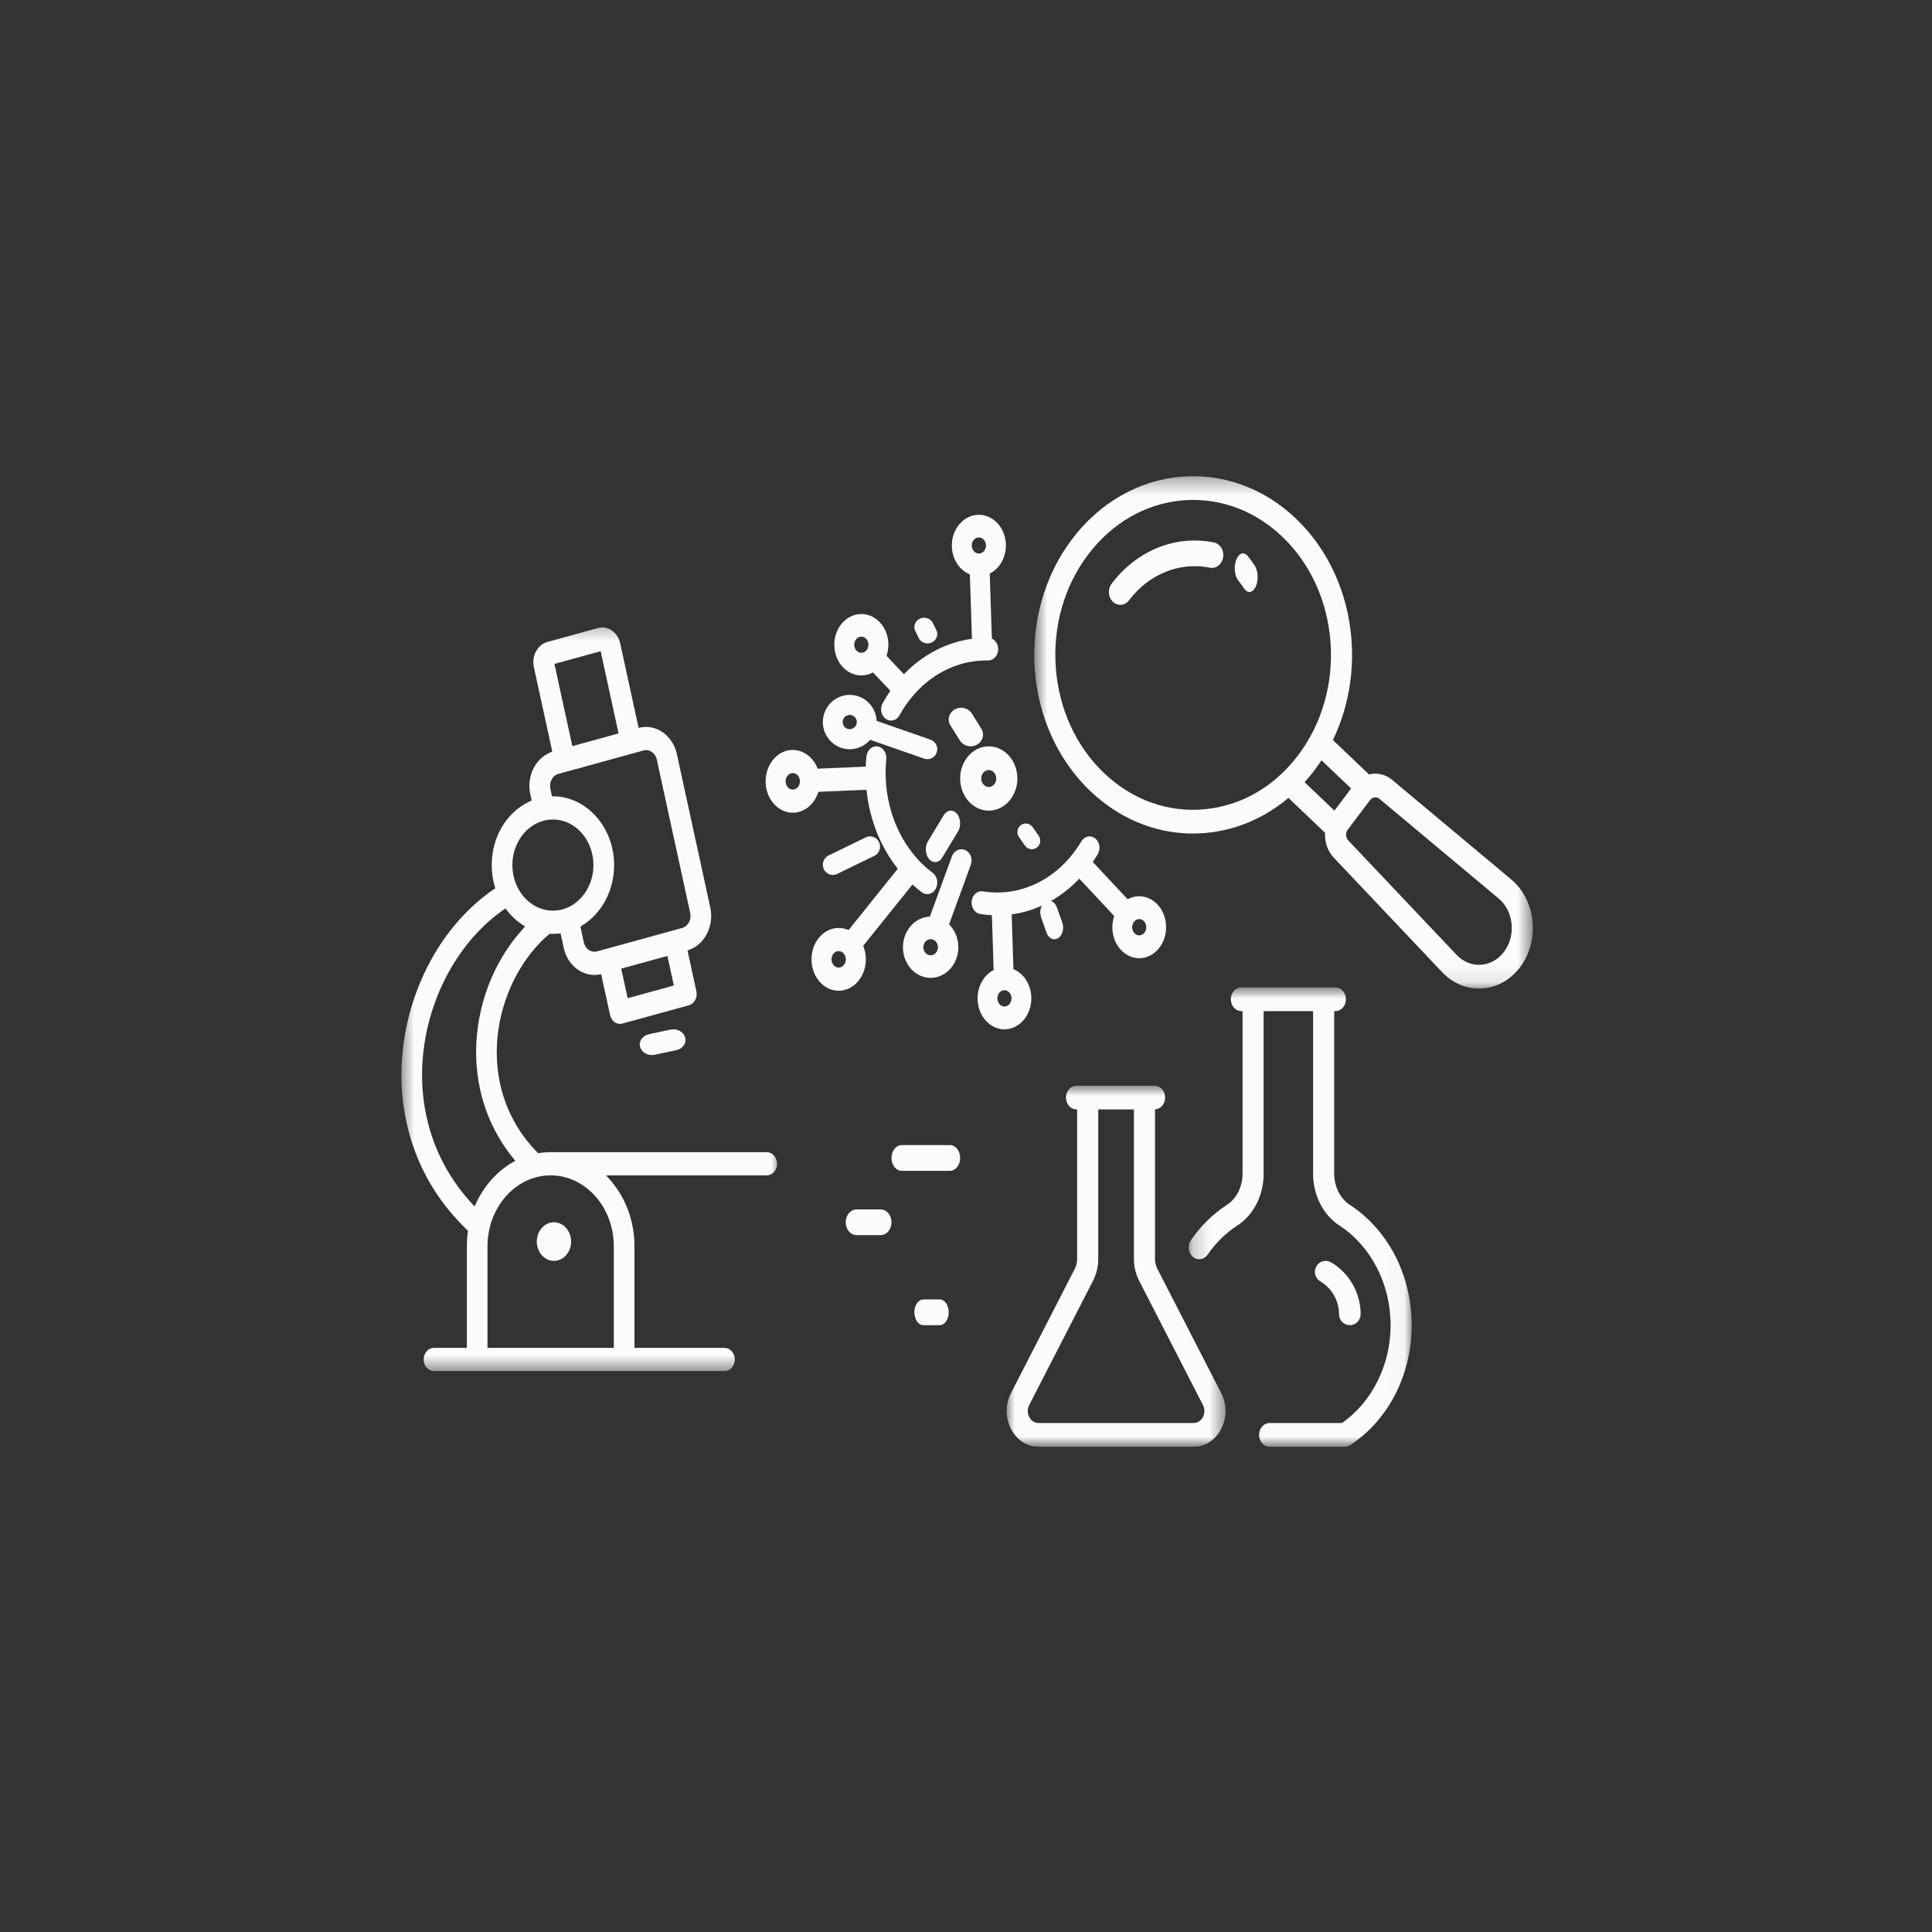 <svg xmlns="http://www.w3.org/2000/svg" width="119" height="119" viewBox="0 0 119 119" fill="none">
  <rect x="0" y="0" width="119" height="119" fill="#333333" stroke="none"/>
  <path d="M41.295 63.419L39.977 63.699C39.576 63.784 39.329 64.138 39.427 64.488C39.509 64.78 39.809 64.985 40.156 64.985C40.216 64.985 40.276 64.978 40.335 64.966L41.651 64.686C41.847 64.644 42.011 64.54 42.115 64.391C42.219 64.242 42.251 64.067 42.203 63.897C42.105 63.549 41.696 63.334 41.295 63.419Z" fill="#FBFBFB"/>
  <mask id="mask0_1806_881" style="mask-type:luminance" maskUnits="userSpaceOnUse" x="24" y="38" width="25" height="47">
    <path d="M24.584 38.322H48.033V84.486H24.584V38.322Z" fill="white"/>
  </mask>
  <g mask="url(#mask0_1806_881)">
    <path d="M37.808 76.764V83.02H30.027V76.764C30.029 74.355 31.774 72.395 33.917 72.395C36.06 72.395 37.805 74.355 37.808 76.764ZM29.234 74.308L29.075 74.138C28.94 73.993 28.814 73.849 28.697 73.71C26.529 71.139 25.621 67.799 26.141 64.308C26.39 62.638 26.971 60.995 27.821 59.554C28.667 58.12 29.771 56.904 31.011 56.039L31.131 55.957L31.224 56.075C31.492 56.42 31.807 56.712 32.158 56.944L32.346 57.068L32.191 57.238C31.41 58.096 30.746 59.138 30.267 60.252C29.723 61.519 29.402 62.91 29.338 64.276C29.28 65.524 29.427 66.744 29.779 67.898C30.152 69.132 30.751 70.267 31.557 71.272C31.563 71.281 31.57 71.288 31.576 71.296L31.74 71.498L31.548 71.609C31.078 71.883 30.648 72.238 30.269 72.664C29.892 73.085 29.579 73.565 29.335 74.089L29.234 74.308ZM34.056 50.476C35.433 50.476 36.553 51.736 36.553 53.283C36.553 54.833 35.433 56.091 34.056 56.091C32.68 56.091 31.559 54.833 31.559 53.283C31.559 51.736 32.68 50.476 34.056 50.476ZM34.396 47.666L35.385 47.395L35.404 47.389C35.412 47.388 35.42 47.387 35.428 47.384L38.53 46.53C38.547 46.526 38.562 46.522 38.578 46.516L39.635 46.225C39.998 46.124 40.365 46.376 40.454 46.783L42.513 56.237C42.557 56.434 42.528 56.639 42.434 56.812C42.341 56.987 42.192 57.109 42.016 57.157L36.777 58.6C36.724 58.614 36.67 58.621 36.615 58.621C36.493 58.621 36.372 58.583 36.266 58.51C36.11 58.405 36.002 58.237 35.959 58.041L35.748 57.073L35.859 57.005C37.073 56.258 37.827 54.833 37.827 53.283C37.827 50.989 36.166 49.089 34.126 49.047L33.998 49.044L33.9 48.588C33.81 48.179 34.034 47.767 34.396 47.666ZM36.997 40.11L38.099 45.174L35.254 45.958L34.15 40.893L36.997 40.11ZM38.66 61.485L38.264 59.663L41.109 58.879L41.506 60.701L38.66 61.485ZM47.227 70.966H33.917C33.685 70.966 33.449 70.983 33.218 71.018L33.141 71.029L33.084 70.971C32.877 70.76 32.681 70.538 32.502 70.315C31.159 68.64 30.503 66.578 30.608 64.353C30.72 61.98 31.734 59.608 33.32 58.006C33.474 57.85 33.637 57.699 33.805 57.556L33.852 57.515L33.911 57.518C33.965 57.52 34.012 57.522 34.056 57.522C34.164 57.522 34.276 57.516 34.387 57.505L34.529 57.491L34.722 58.381C34.937 59.365 35.715 60.051 36.617 60.051C36.704 60.051 36.792 60.045 36.881 60.031L37.028 60.008L37.577 62.52C37.646 62.841 37.9 63.065 38.193 63.065C38.243 63.065 38.295 63.058 38.344 63.044L42.427 61.921C42.592 61.875 42.731 61.76 42.819 61.597C42.908 61.434 42.933 61.242 42.893 61.056L42.346 58.544L42.49 58.49C42.925 58.323 43.282 57.999 43.522 57.554C43.792 57.053 43.873 56.465 43.749 55.896L41.69 46.442C41.449 45.341 40.481 44.619 39.485 44.801L39.333 44.829L38.2 39.626C38.129 39.293 37.945 39.012 37.685 38.835C37.424 38.657 37.118 38.605 36.822 38.685L33.719 39.54C33.424 39.621 33.174 39.827 33.016 40.12C32.858 40.412 32.811 40.757 32.883 41.089L34.017 46.295L33.878 46.353C32.95 46.739 32.428 47.845 32.663 48.927L32.747 49.306L32.615 49.367C31.201 50.029 30.286 51.565 30.286 53.283C30.286 53.724 30.347 54.157 30.466 54.573L30.505 54.712L30.394 54.789C29.076 55.694 27.89 56.95 26.967 58.418C25.905 60.106 25.186 62.061 24.887 64.072C24.606 65.948 24.692 67.795 25.141 69.563C25.623 71.468 26.509 73.193 27.773 74.694C28.076 75.053 28.406 75.406 28.754 75.739L28.825 75.806L28.811 75.908C28.774 76.189 28.756 76.478 28.756 76.764V83.02H26.73C26.38 83.02 26.094 83.341 26.094 83.736C26.094 84.129 26.38 84.45 26.73 84.45H44.62C44.972 84.45 45.257 84.129 45.257 83.736C45.257 83.341 44.972 83.02 44.62 83.02H39.08V76.763C39.078 75.239 38.555 73.801 37.608 72.71L37.333 72.395H47.227C47.579 72.395 47.864 72.074 47.864 71.68C47.864 71.286 47.579 70.966 47.227 70.966Z" fill="#FBFBFB"/>
  </g>
  <path d="M34.12 75.285C33.537 75.285 33.063 75.818 33.063 76.473C33.063 77.128 33.537 77.662 34.12 77.662C34.703 77.662 35.177 77.128 35.177 76.473C35.177 75.818 34.703 75.285 34.12 75.285Z" fill="#FBFBFB"/>
  <path d="M61.885 61.995C61.645 62.005 61.443 61.787 61.434 61.513C61.425 61.235 61.613 61.002 61.852 60.992C62.092 60.981 62.294 61.199 62.303 61.475C62.312 61.751 62.125 61.984 61.885 61.995ZM69.851 56.771C69.93 56.672 70.038 56.615 70.154 56.611C70.271 56.605 70.38 56.653 70.467 56.745C70.552 56.836 70.6 56.959 70.605 57.093C70.609 57.227 70.568 57.355 70.489 57.453C70.41 57.551 70.302 57.608 70.186 57.613C70.07 57.618 69.958 57.571 69.873 57.479C69.788 57.388 69.74 57.264 69.735 57.131C69.731 56.997 69.772 56.869 69.851 56.771ZM63.523 61.423C63.499 60.639 63.054 59.954 62.422 59.695L62.313 56.321C63.193 56.201 64.036 55.906 64.826 55.443C65.428 55.089 65.984 54.644 66.48 54.122L68.627 56.42C68.544 56.66 68.507 56.92 68.516 57.182C68.532 57.692 68.719 58.162 69.043 58.509C69.368 58.856 69.788 59.037 70.231 59.019C70.673 59 71.082 58.784 71.383 58.41C71.684 58.037 71.841 57.551 71.824 57.041C71.808 56.532 71.621 56.061 71.297 55.715C70.973 55.368 70.55 55.187 70.109 55.205C69.882 55.215 69.66 55.279 69.457 55.389L67.309 53.091C67.414 52.936 67.517 52.778 67.613 52.615C67.686 52.49 67.723 52.344 67.718 52.193C67.711 51.97 67.612 51.763 67.453 51.638C67.174 51.419 66.795 51.503 66.605 51.822C66.509 51.985 66.405 52.144 66.296 52.298C65.157 53.919 63.467 54.892 61.66 54.969C61.285 54.985 60.908 54.962 60.54 54.902C60.379 54.876 60.219 54.923 60.087 55.035C59.958 55.149 59.873 55.313 59.85 55.499C59.828 55.684 59.869 55.87 59.966 56.02C60.065 56.171 60.207 56.267 60.369 56.295C60.607 56.333 60.851 56.359 61.094 56.371L61.202 59.747C60.588 60.059 60.189 60.78 60.214 61.564C60.247 62.615 61.017 63.438 61.93 63.399C62.842 63.36 63.557 62.474 63.523 61.423Z" fill="#FBFBFB"/>
  <path d="M64.381 55.546C64.251 55.629 64.153 55.774 64.105 55.955C64.056 56.136 64.064 56.331 64.126 56.504L64.459 57.443C64.521 57.617 64.629 57.748 64.764 57.813C64.899 57.876 65.046 57.867 65.175 57.785C65.369 57.661 65.49 57.395 65.483 57.108C65.479 57.011 65.462 56.915 65.43 56.827L65.097 55.888C64.97 55.53 64.648 55.377 64.381 55.546Z" fill="#FBFBFB"/>
  <path d="M56.589 39.301C56.731 39.589 57.089 39.712 57.387 39.576C57.604 39.476 57.738 39.262 57.73 39.031C57.727 38.953 57.707 38.876 57.672 38.805L57.462 38.376C57.393 38.237 57.272 38.133 57.121 38.08C56.97 38.028 56.808 38.037 56.663 38.103C56.519 38.169 56.409 38.285 56.355 38.431C56.301 38.577 56.31 38.734 56.379 38.874L56.589 39.301Z" fill="#FBFBFB"/>
  <path d="M51.562 53.831L53.855 52.716C54.077 52.609 54.215 52.375 54.206 52.123C54.203 52.037 54.183 51.954 54.146 51.875C54.001 51.562 53.633 51.427 53.326 51.577L51.033 52.693C50.727 52.841 50.596 53.218 50.742 53.533C50.887 53.847 51.256 53.981 51.562 53.831Z" fill="#FBFBFB"/>
  <path d="M51.979 59.437C51.9 59.536 51.791 59.593 51.674 59.598C51.555 59.604 51.444 59.555 51.358 59.464C51.273 59.37 51.222 59.245 51.217 59.109C51.213 58.973 51.255 58.843 51.334 58.744C51.5 58.538 51.779 58.527 51.957 58.718C52.042 58.81 52.093 58.935 52.097 59.071C52.102 59.207 52.06 59.337 51.979 59.437ZM48.848 48.635C48.606 48.645 48.401 48.424 48.392 48.144C48.382 47.864 48.573 47.628 48.815 47.617C49.058 47.607 49.262 47.826 49.271 48.108C49.28 48.388 49.09 48.624 48.848 48.635ZM52.883 60.406C53.187 60.028 53.346 59.535 53.33 59.018C53.321 58.754 53.265 58.495 53.168 58.257L56.201 54.482C56.388 54.652 56.581 54.813 56.779 54.96C56.918 55.064 57.082 55.099 57.243 55.058C57.404 55.019 57.543 54.908 57.631 54.749C57.7 54.625 57.734 54.482 57.729 54.336C57.723 54.102 57.617 53.889 57.448 53.762C55.713 52.465 54.63 50.267 54.554 47.882C54.543 47.508 54.554 47.132 54.592 46.764C54.594 46.729 54.596 46.692 54.594 46.656C54.584 46.307 54.349 46.014 54.049 45.974C53.711 45.929 53.406 46.211 53.366 46.6C53.346 46.805 53.332 47.012 53.324 47.221L50.363 47.347C50.09 46.63 49.458 46.163 48.77 46.193C47.847 46.231 47.125 47.132 47.159 48.197C47.193 49.264 47.971 50.098 48.894 50.059C49.581 50.03 50.181 49.51 50.408 48.772L53.369 48.646C53.419 49.129 53.503 49.608 53.62 50.072C53.79 50.743 54.03 51.392 54.336 51.998C54.606 52.538 54.93 53.046 55.297 53.511L52.265 57.288C51.632 57.003 50.9 57.19 50.431 57.774C50.127 58.152 49.969 58.645 49.985 59.161C50.002 59.678 50.191 60.157 50.518 60.507C50.846 60.858 51.273 61.042 51.719 61.022C52.166 61.003 52.58 60.784 52.883 60.406Z" fill="#FBFBFB"/>
  <path d="M52.733 39.372C52.812 39.275 52.92 39.219 53.037 39.214C53.154 39.209 53.265 39.256 53.351 39.346C53.437 39.436 53.486 39.56 53.49 39.693C53.495 39.825 53.454 39.951 53.373 40.049C53.21 40.249 52.932 40.262 52.755 40.075C52.67 39.985 52.62 39.861 52.616 39.728C52.611 39.596 52.652 39.47 52.733 39.372ZM59.856 33.618C59.851 33.485 59.892 33.358 59.973 33.261C60.052 33.164 60.16 33.107 60.277 33.103C60.518 33.093 60.722 33.307 60.73 33.581C60.739 33.855 60.551 34.086 60.309 34.096C60.068 34.105 59.865 33.892 59.856 33.618ZM51.92 41.096C52.421 41.626 53.16 41.747 53.769 41.417L54.841 42.547C54.67 42.794 54.509 43.052 54.363 43.319C54.184 43.645 54.273 44.076 54.559 44.279C54.699 44.377 54.863 44.408 55.023 44.367C55.182 44.324 55.318 44.214 55.405 44.056C55.616 43.671 55.861 43.307 56.132 42.975C56.135 42.972 56.137 42.969 56.14 42.966C56.142 42.962 56.145 42.959 56.146 42.958C57.289 41.564 58.842 40.758 60.518 40.685H60.528C60.639 40.681 60.751 40.68 60.861 40.681C61.199 40.687 61.479 40.38 61.484 39.995C61.488 39.694 61.325 39.437 61.093 39.336L60.963 35.329C61.581 35.021 61.983 34.307 61.958 33.529C61.924 32.488 61.15 31.671 60.232 31.709C59.787 31.728 59.376 31.942 59.073 32.313C58.77 32.682 58.612 33.164 58.629 33.669C58.654 34.447 59.101 35.125 59.737 35.381L59.866 39.348C58.307 39.557 56.834 40.325 55.676 41.526L54.606 40.397C54.688 40.158 54.725 39.9 54.718 39.64C54.701 39.136 54.513 38.669 54.186 38.325C53.514 37.616 52.458 37.66 51.833 38.423C51.53 38.794 51.372 39.276 51.388 39.78C51.405 40.285 51.593 40.753 51.92 41.096Z" fill="#FBFBFB"/>
  <path d="M57.747 58.508C57.666 58.765 57.409 58.903 57.176 58.813C57.003 58.748 56.88 58.566 56.874 58.364C56.871 58.303 56.88 58.242 56.898 58.184C56.98 57.926 57.234 57.788 57.467 57.876H57.47C57.644 57.943 57.765 58.125 57.771 58.327C57.774 58.388 57.765 58.45 57.747 58.508ZM58.701 57.235C58.629 57.126 58.547 57.026 58.457 56.936L59.798 53.263C59.831 53.172 59.847 53.075 59.844 52.977C59.835 52.704 59.681 52.461 59.45 52.359C59.295 52.289 59.125 52.292 58.969 52.364C58.815 52.437 58.695 52.571 58.632 52.743L57.274 56.461C56.572 56.483 55.944 56.983 55.709 57.73C55.641 57.95 55.609 58.182 55.617 58.415C55.63 58.791 55.743 59.151 55.944 59.455C56.15 59.768 56.433 60.001 56.765 60.127C57.654 60.467 58.627 59.944 58.934 58.961C59.004 58.74 59.036 58.509 59.027 58.276C59.015 57.901 58.902 57.541 58.701 57.235Z" fill="#FBFBFB"/>
  <path d="M51.928 44.33C51.965 44.219 52.044 44.131 52.149 44.079C52.254 44.027 52.371 44.02 52.481 44.059C52.65 44.117 52.767 44.278 52.775 44.458C52.776 44.512 52.768 44.566 52.751 44.618C52.712 44.729 52.633 44.819 52.529 44.869C52.425 44.921 52.306 44.928 52.196 44.891C52.028 44.831 51.91 44.671 51.904 44.49C51.901 44.436 51.909 44.382 51.928 44.33ZM51.001 45.46C51.2 45.736 51.475 45.943 51.798 46.056C52.216 46.202 52.665 46.174 53.063 45.979C53.267 45.879 53.448 45.738 53.596 45.566L56.92 46.727C57.074 46.782 57.24 46.772 57.386 46.7C57.532 46.628 57.643 46.501 57.696 46.346C57.721 46.274 57.732 46.198 57.73 46.121C57.72 45.87 57.555 45.644 57.319 45.562L53.994 44.4C53.979 44.071 53.87 43.756 53.678 43.489C53.478 43.212 53.202 43.005 52.881 42.892C52.017 42.591 51.072 43.055 50.774 43.928C50.707 44.124 50.676 44.329 50.683 44.536C50.696 44.869 50.806 45.188 51.001 45.46Z" fill="#FBFBFB"/>
  <path d="M60.919 48.472C60.664 48.482 60.449 48.257 60.439 47.97C60.43 47.683 60.629 47.441 60.884 47.43C61.139 47.42 61.355 47.644 61.364 47.932C61.375 48.218 61.174 48.46 60.919 48.472ZM60.837 45.971C59.866 46.011 59.105 46.933 59.141 48.023C59.177 49.116 59.997 49.97 60.967 49.93C61.938 49.889 62.698 48.969 62.662 47.879C62.627 46.787 61.808 45.932 60.837 45.971Z" fill="#FBFBFB"/>
  <path d="M62.757 51.546L63.13 52.084C63.21 52.199 63.328 52.276 63.465 52.3C63.601 52.324 63.738 52.294 63.852 52.214C63.997 52.111 64.08 51.944 64.073 51.766C64.069 51.665 64.037 51.569 63.98 51.485L63.607 50.947C63.443 50.71 63.119 50.652 62.884 50.818C62.651 50.983 62.594 51.309 62.757 51.546Z" fill="#FBFBFB"/>
  <path d="M58.128 50.214L57.158 51.813C57.059 51.975 57.014 52.179 57.028 52.387C57.042 52.596 57.113 52.785 57.232 52.919C57.349 53.054 57.498 53.116 57.65 53.097C57.802 53.078 57.939 52.98 58.037 52.817L59.007 51.218C59.097 51.069 59.144 50.881 59.139 50.687C59.134 50.465 59.059 50.254 58.933 50.113C58.691 49.835 58.329 49.882 58.128 50.214Z" fill="#FBFBFB"/>
  <path d="M59.593 45.946C59.792 45.995 59.997 45.967 60.174 45.869C60.416 45.735 60.56 45.485 60.549 45.22C60.544 45.1 60.508 44.984 60.444 44.88L59.859 43.947C59.645 43.604 59.175 43.49 58.811 43.693C58.636 43.791 58.511 43.947 58.459 44.135C58.409 44.321 58.438 44.517 58.542 44.682L59.125 45.615C59.23 45.781 59.396 45.899 59.593 45.946Z" fill="#FBFBFB"/>
  <path d="M77.284 34.837C77.145 34.623 76.998 34.423 76.847 34.242C76.613 33.958 76.298 34.07 76.14 34.493C75.984 34.915 76.046 35.488 76.28 35.771C76.399 35.916 76.514 36.075 76.625 36.243C76.72 36.39 76.837 36.462 76.954 36.462C77.098 36.462 77.242 36.351 77.343 36.136C77.525 35.748 77.498 35.166 77.284 34.837Z" fill="#FBFBFB"/>
  <path d="M74.772 33.412C73.636 33.182 72.458 33.286 71.369 33.714C70.244 34.154 69.241 34.929 68.469 35.955C68.217 36.288 68.254 36.786 68.55 37.069C68.683 37.193 68.844 37.254 69.004 37.254C69.203 37.254 69.402 37.161 69.541 36.975C70.757 35.36 72.667 34.591 74.523 34.966C74.904 35.044 75.27 34.758 75.338 34.329C75.408 33.9 75.154 33.49 74.772 33.412Z" fill="#FBFBFB"/>
  <mask id="mask1_1806_881" style="mask-type:luminance" maskUnits="userSpaceOnUse" x="63" y="29" width="32" height="32">
    <path d="M63.687 29.331H94.418V60.901H63.687V29.331Z" fill="white"/>
  </mask>
  <g mask="url(#mask1_1806_881)">
    <path d="M92.638 58.624C92.277 59.103 91.771 59.388 91.212 59.423C90.654 59.46 90.122 59.241 89.716 58.811L83.047 51.768C82.88 51.592 82.866 51.3 83.014 51.104L83.606 50.317L84.386 49.282C84.47 49.17 84.591 49.112 84.714 49.112C84.804 49.112 84.893 49.143 84.97 49.207L92.302 55.337C92.754 55.714 93.039 56.269 93.103 56.898C93.168 57.527 93.002 58.141 92.638 58.624ZM82.194 49.931L80.356 48.18C80.566 47.947 80.768 47.703 80.962 47.448C81.113 47.246 81.257 47.04 81.395 46.828L83.221 48.566L82.344 49.731L82.194 49.931ZM74.193 49.846C71.933 50.057 69.736 49.267 68.005 47.619C66.275 45.972 65.219 43.665 65.032 41.125C64.844 38.585 65.547 36.115 67.013 34.17C68.478 32.225 70.53 31.036 72.79 30.826C73.028 30.803 73.267 30.794 73.506 30.794C75.509 30.794 77.43 31.582 78.976 33.054C80.706 34.701 81.762 37.007 81.951 39.547C82.137 42.087 81.434 44.558 79.969 46.503C78.504 48.449 76.453 49.636 74.193 49.846ZM94.395 56.732C94.29 55.711 93.81 54.776 93.078 54.164L85.746 48.034C85.324 47.682 84.802 47.578 84.324 47.702L82.098 45.583C82.4 44.959 82.646 44.304 82.837 43.62C83.213 42.261 83.351 40.851 83.246 39.427C83.141 38.002 82.798 36.636 82.227 35.367C81.636 34.052 80.825 32.898 79.817 31.938C78.808 30.978 77.662 30.27 76.411 29.829C75.203 29.406 73.948 29.252 72.682 29.369C71.415 29.487 70.2 29.873 69.07 30.515C67.9 31.18 66.875 32.091 66.021 33.224C65.167 34.359 64.536 35.647 64.145 37.054C63.769 38.411 63.631 39.823 63.736 41.247C63.841 42.67 64.185 44.036 64.754 45.306C65.347 46.621 66.157 47.774 67.165 48.734C68.173 49.694 69.32 50.404 70.57 50.843C71.518 51.175 72.492 51.341 73.479 51.341C73.752 51.341 74.026 51.328 74.3 51.303C75.567 51.185 76.782 50.8 77.911 50.158C78.423 49.867 78.906 49.529 79.36 49.147L81.616 51.294C81.584 51.853 81.767 52.422 82.158 52.833L88.825 59.877C89.448 60.533 90.246 60.888 91.092 60.888C91.157 60.888 91.221 60.887 91.287 60.883C92.204 60.825 93.037 60.357 93.63 59.569H93.631C94.221 58.785 94.499 57.752 94.395 56.732Z" fill="#FBFBFB"/>
  </g>
  <mask id="mask2_1806_881" style="mask-type:luminance" maskUnits="userSpaceOnUse" x="73" y="60" width="14" height="30">
    <path d="M73.215 60.816H86.965V89.035H73.215V60.816Z" fill="white"/>
  </mask>
  <g mask="url(#mask2_1806_881)">
    <path d="M83.155 74.223C82.554 73.832 82.18 73.098 82.18 72.307V62.28H82.251C82.61 62.28 82.901 61.953 82.901 61.55C82.901 61.145 82.61 60.819 82.251 60.819H76.461C76.103 60.819 75.812 61.145 75.812 61.55C75.812 61.953 76.103 62.28 76.461 62.28H76.533V72.307C76.533 73.099 76.162 73.831 75.563 74.22C74.707 74.775 73.963 75.503 73.356 76.384C73.134 76.702 73.186 77.162 73.469 77.409C73.752 77.657 74.161 77.599 74.381 77.281C74.886 76.55 75.503 75.946 76.214 75.485C77.213 74.836 77.833 73.619 77.833 72.307V62.28H80.879V72.307C80.879 73.618 81.502 74.836 82.504 75.488C84.446 76.751 85.654 79.1 85.654 81.62C85.654 84.072 84.509 86.364 82.656 87.649H78.201C77.842 87.649 77.551 87.977 77.551 88.38C77.551 88.784 77.842 89.112 78.201 89.112H82.836C82.951 89.112 83.063 89.078 83.162 89.012C84.295 88.275 85.243 87.215 85.908 85.947C86.592 84.64 86.953 83.144 86.953 81.62C86.953 80.094 86.591 78.596 85.905 77.29C85.239 76.02 84.288 74.96 83.155 74.223Z" fill="#FBFBFB"/>
  </g>
  <path d="M82.474 80.947C82.474 81.32 82.772 81.624 83.14 81.624C83.508 81.624 83.807 81.32 83.807 80.947C83.807 79.635 83.11 78.411 81.989 77.754C81.67 77.566 81.262 77.676 81.078 78.001C80.894 78.323 81.003 78.737 81.321 78.925C82.032 79.34 82.474 80.116 82.474 80.947Z" fill="#FBFBFB"/>
  <mask id="mask3_1806_881" style="mask-type:luminance" maskUnits="userSpaceOnUse" x="61" y="66" width="15" height="24">
    <path d="M61.982 66.845H75.503V89.035H61.982V66.845Z" fill="white"/>
  </mask>
  <g mask="url(#mask3_1806_881)">
    <path d="M74.093 87.28C74.036 87.391 73.866 87.649 73.523 87.649H63.966C63.622 87.649 63.453 87.391 63.395 87.28C63.338 87.168 63.223 86.873 63.395 86.539L67.327 78.884C67.535 78.477 67.646 78.014 67.646 77.544V68.334H69.843V77.544C69.843 78.014 69.953 78.477 70.162 78.884L74.093 86.539C74.265 86.873 74.151 87.168 74.093 87.28ZM71.288 78.153C71.193 77.969 71.142 77.757 71.142 77.544V68.333C71.489 68.316 71.765 67.996 71.765 67.603C71.765 67.2 71.473 66.872 71.115 66.872H66.308C65.949 66.872 65.657 67.2 65.657 67.603C65.657 68.006 65.949 68.334 66.308 68.334H66.345V77.544C66.345 77.757 66.296 77.969 66.2 78.153L62.27 85.808C61.915 86.498 61.915 87.32 62.27 88.01C62.623 88.7 63.257 89.112 63.966 89.112H73.523C74.231 89.112 74.866 88.7 75.219 88.01C75.573 87.32 75.573 86.498 75.219 85.808L71.288 78.153Z" fill="#FBFBFB"/>
  </g>
  <path d="M58.512 70.531H55.538C55.191 70.531 54.911 70.885 54.911 71.323C54.911 71.76 55.191 72.116 55.538 72.116H58.512C58.859 72.116 59.139 71.76 59.139 71.323C59.139 70.885 58.859 70.531 58.512 70.531Z" fill="#FBFBFB"/>
  <path d="M54.245 74.493H52.757C52.389 74.493 52.091 74.847 52.091 75.285C52.091 75.722 52.389 76.077 52.757 76.077H54.245C54.613 76.077 54.91 75.722 54.91 75.285C54.91 74.847 54.613 74.493 54.245 74.493Z" fill="#FBFBFB"/>
  <path d="M57.883 80.039H56.872C56.567 80.039 56.32 80.394 56.32 80.831C56.32 81.268 56.567 81.624 56.872 81.624H57.883C58.188 81.624 58.435 81.268 58.435 80.831C58.435 80.394 58.188 80.039 57.883 80.039Z" fill="#FBFBFB"/>
</svg>